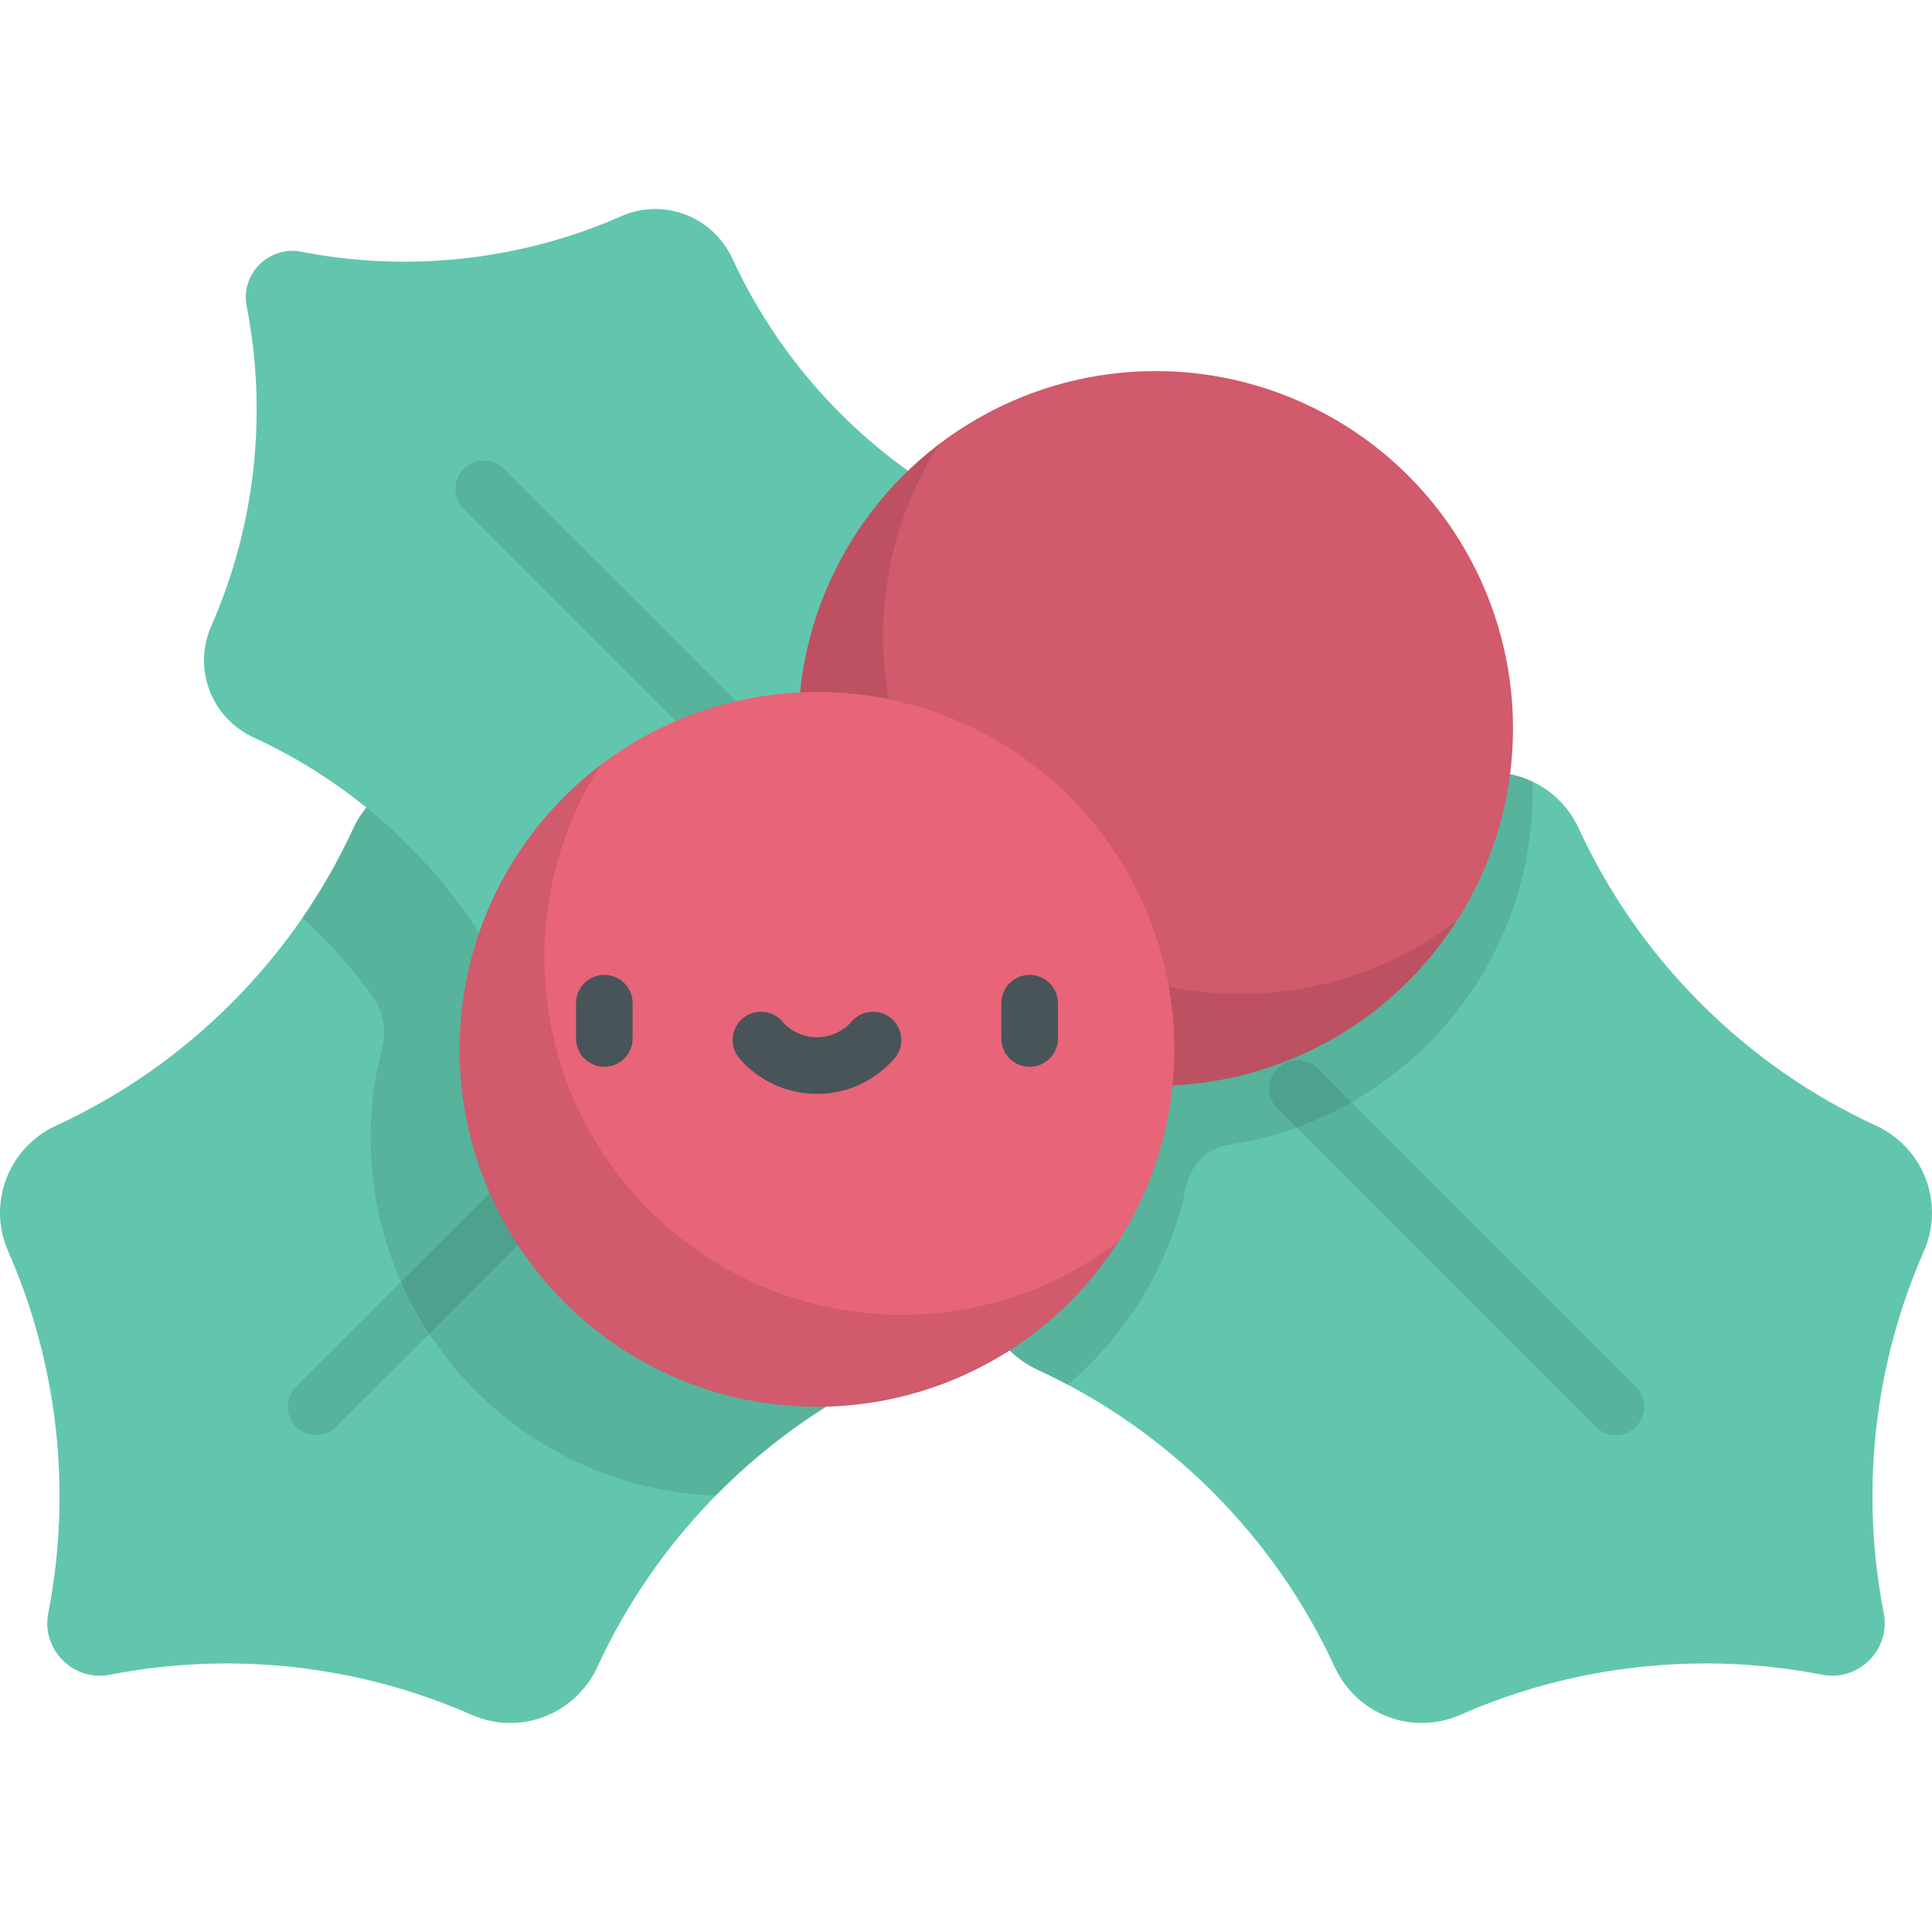 <?xml version="1.0" encoding="iso-8859-1"?>
<!-- Generator: Adobe Illustrator 19.0.0, SVG Export Plug-In . SVG Version: 6.00 Build 0)  -->
<svg version="1.1" id="Capa_1" xmlns="http://www.w3.org/2000/svg" xmlns:xlink="http://www.w3.org/1999/xlink" x="0px" y="0px"
	 viewBox="0 0 512 512" style="enable-background:new 0 0 512 512;" xml:space="preserve">
<path style="fill:#61C6AD;" d="M14.907,298.279c16.786-7.734,32.514-18.505,46.348-32.338
	c13.833-13.833,24.604-29.562,32.338-46.348c5.842-12.679,20.569-18.361,33.347-12.739c30.3,13.331,63.867,16.871,95.901,10.617
	c9.604-1.875,18.173,6.693,16.297,16.298c-6.254,32.035-2.714,65.601,10.617,95.901c5.622,12.778-0.06,27.505-12.739,33.347
	c-16.786,7.734-32.514,18.504-46.348,32.338s-24.604,29.562-32.338,46.348c-5.842,12.679-20.569,18.361-33.347,12.739
	c-30.3-13.331-63.867-16.871-95.901-10.616c-9.604,1.875-18.172-6.693-16.297-16.298c6.254-32.035,2.714-65.601-10.617-95.901
	C-3.453,318.846,2.228,304.12,14.907,298.279z"/>
<path style="opacity:0.1;enable-background:new    ;" d="M249.756,329.669c-13.331-30.3-16.871-63.867-10.617-95.902
	c1.875-9.604-6.693-18.173-16.297-16.297c-32.035,6.254-65.601,2.714-95.901-10.617c-12.778-5.622-27.505,0.06-33.347,12.739
	c-3.766,8.173-8.257,16.092-13.465,23.666c1.54,1.411,3.058,2.861,4.55,4.353c5.117,5.117,9.757,10.53,13.926,16.18
	c3.005,4.072,3.875,9.301,2.614,14.202c-2.122,8.24-3.164,16.913-2.96,25.862c1.12,49.295,40.511,89.892,89.755,92.389
	c0.575,0.029,1.148,0.047,1.721,0.066c0.313-0.318,0.619-0.64,0.936-0.957c13.833-13.833,29.562-24.604,46.348-32.338
	C249.696,357.174,255.378,342.448,249.756,329.669z"/>
<path style="opacity:0.1;enable-background:new    ;" d="M83.792,380.318c-1.919,0-3.839-0.733-5.303-2.197
	c-2.929-2.929-2.929-7.678,0-10.607l84.34-84.341c2.929-2.929,7.678-2.929,10.606,0c2.929,2.929,2.929,7.678,0,10.607l-84.34,84.341
	C87.631,379.585,85.711,380.318,83.792,380.318z"/>
<path style="fill:#61C6AD;" d="M194.111,68.577c6.841,14.848,16.368,28.761,28.605,40.997
	c12.236,12.237,26.149,21.763,40.997,28.605c11.215,5.168,16.241,18.194,11.268,29.498c-11.792,26.802-14.923,56.494-9.391,84.83
	c1.659,8.495-5.921,16.075-14.416,14.416c-28.336-5.532-58.028-2.401-84.831,9.391c-11.303,4.973-24.33-0.053-29.497-11.268
	c-6.841-14.848-16.368-28.761-28.605-40.997c-12.236-12.237-26.149-21.764-40.997-28.605c-11.215-5.168-16.241-18.194-11.268-29.498
	c11.792-26.802,14.923-56.494,9.391-84.83c-1.659-8.496,5.92-16.075,14.416-14.416c28.336,5.532,58.028,2.401,84.83-9.391
	C175.917,52.336,188.943,57.361,194.111,68.577z"/>
<path style="opacity:0.1;enable-background:new    ;" d="M202.781,211.613c-1.919,0-3.839-0.732-5.303-2.197l-74.604-74.604
	c-2.929-2.929-2.929-7.678,0-10.606c2.929-2.929,7.678-2.929,10.607,0l74.604,74.604c2.929,2.929,2.929,7.678,0,10.606
	C206.62,210.881,204.7,211.613,202.781,211.613z"/>
<path style="fill:#61C6AD;" d="M509.832,331.626c-13.331,30.3-16.871,63.867-10.616,95.901c1.875,9.604-6.693,18.173-16.298,16.298
	c-32.034-6.254-65.601-2.714-95.901,10.616c-12.778,5.622-27.505-0.06-33.347-12.739c-7.734-16.786-18.504-32.514-32.338-46.348
	s-29.562-24.604-46.348-32.338c-12.679-5.842-18.361-20.569-12.739-33.347c13.331-30.3,16.871-63.867,10.617-95.901
	c-1.875-9.604,6.693-18.173,16.297-16.298c32.035,6.254,65.601,2.714,95.901-10.617c12.778-5.622,27.505,0.06,33.347,12.739
	c7.734,16.786,18.504,32.514,32.338,46.348c13.833,13.833,29.562,24.604,46.348,32.338
	C509.772,304.12,515.453,318.846,509.832,331.626z"/>
<path style="opacity:0.1;enable-background:new    ;" d="M428.208,380.318c-1.919,0-3.839-0.733-5.304-2.197l-84.341-84.341
	c-2.929-2.929-2.929-7.678,0-10.607c2.93-2.929,7.678-2.929,10.607,0l84.341,84.341c2.929,2.929,2.929,7.678,0,10.607
	C432.047,379.585,430.127,380.318,428.208,380.318z"/>
<path style="opacity:0.1;enable-background:new    ;" d="M406.113,207.128c-6.406-3.033-14.023-3.367-21.053-0.274
	c-30.3,13.331-63.867,16.871-95.901,10.617c-9.604-1.875-18.172,6.693-16.297,16.297c6.254,32.035,2.714,65.602-10.617,95.902
	c-5.622,12.778,0.06,27.505,12.739,33.347c2.688,1.239,5.346,2.564,7.977,3.958c15.735-13.365,27.059-31.767,31.44-52.729
	c1.189-5.69,5.734-10.03,11.479-10.909c45.575-6.972,80.457-46.425,80.271-93.993C406.147,208.604,406.133,207.865,406.113,207.128z
	"/>
<circle style="fill:#E86478;" cx="306.25" cy="193.05" r="94.71"/>
<circle style="opacity:0.1;enable-background:new    ;" cx="306.25" cy="193.05" r="94.71"/>
<path style="opacity:0.1;enable-background:new    ;" d="M328.721,263.38c-52.308,0-94.711-42.404-94.711-94.711
	c0-18.786,5.492-36.279,14.926-51.005c-22.719,17.301-37.394,44.624-37.394,75.384c0,52.307,42.404,94.711,94.711,94.711
	c33.521,0,62.952-17.43,79.785-43.706C370.124,256.172,350.267,263.38,328.721,263.38z"/>
<circle style="fill:#E86478;" cx="216.51" cy="278.1" r="94.71"/>
<path style="opacity:0.1;enable-background:new    ;" d="M238.975,348.427c-52.307,0-94.711-42.404-94.711-94.711
	c0-18.786,5.492-36.28,14.926-51.005c-22.719,17.301-37.394,44.624-37.394,75.384c0,52.307,42.404,94.711,94.711,94.711
	c33.521,0,62.952-17.43,79.785-43.706C280.378,341.22,260.522,348.427,238.975,348.427z"/>
<g>
	<path style="fill:#485458;" d="M160.151,282.71c-4.142,0-7.5-3.358-7.5-7.5v-9.355c0-4.142,3.358-7.5,7.5-7.5s7.5,3.358,7.5,7.5
		v9.355C167.651,279.352,164.294,282.71,160.151,282.71z"/>
	<path style="fill:#485458;" d="M272.863,282.71c-4.143,0-7.5-3.358-7.5-7.5v-9.355c0-4.142,3.357-7.5,7.5-7.5s7.5,3.358,7.5,7.5
		v9.355C280.363,279.352,277.006,282.71,272.863,282.71z"/>
	<path style="fill:#485458;" d="M216.507,289.893c-7.862,0-15.338-3.405-20.512-9.341c-2.721-3.123-2.396-7.86,0.727-10.582
		c3.123-2.721,7.86-2.397,10.582,0.727c2.324,2.667,5.679,4.197,9.204,4.197s6.879-1.53,9.204-4.197
		c2.722-3.123,7.459-3.448,10.582-0.727c3.122,2.722,3.448,7.459,0.726,10.582C231.846,286.488,224.369,289.893,216.507,289.893z"/>
</g>
<g>
</g>
<g>
</g>
<g>
</g>
<g>
</g>
<g>
</g>
<g>
</g>
<g>
</g>
<g>
</g>
<g>
</g>
<g>
</g>
<g>
</g>
<g>
</g>
<g>
</g>
<g>
</g>
<g>
</g>
</svg>
